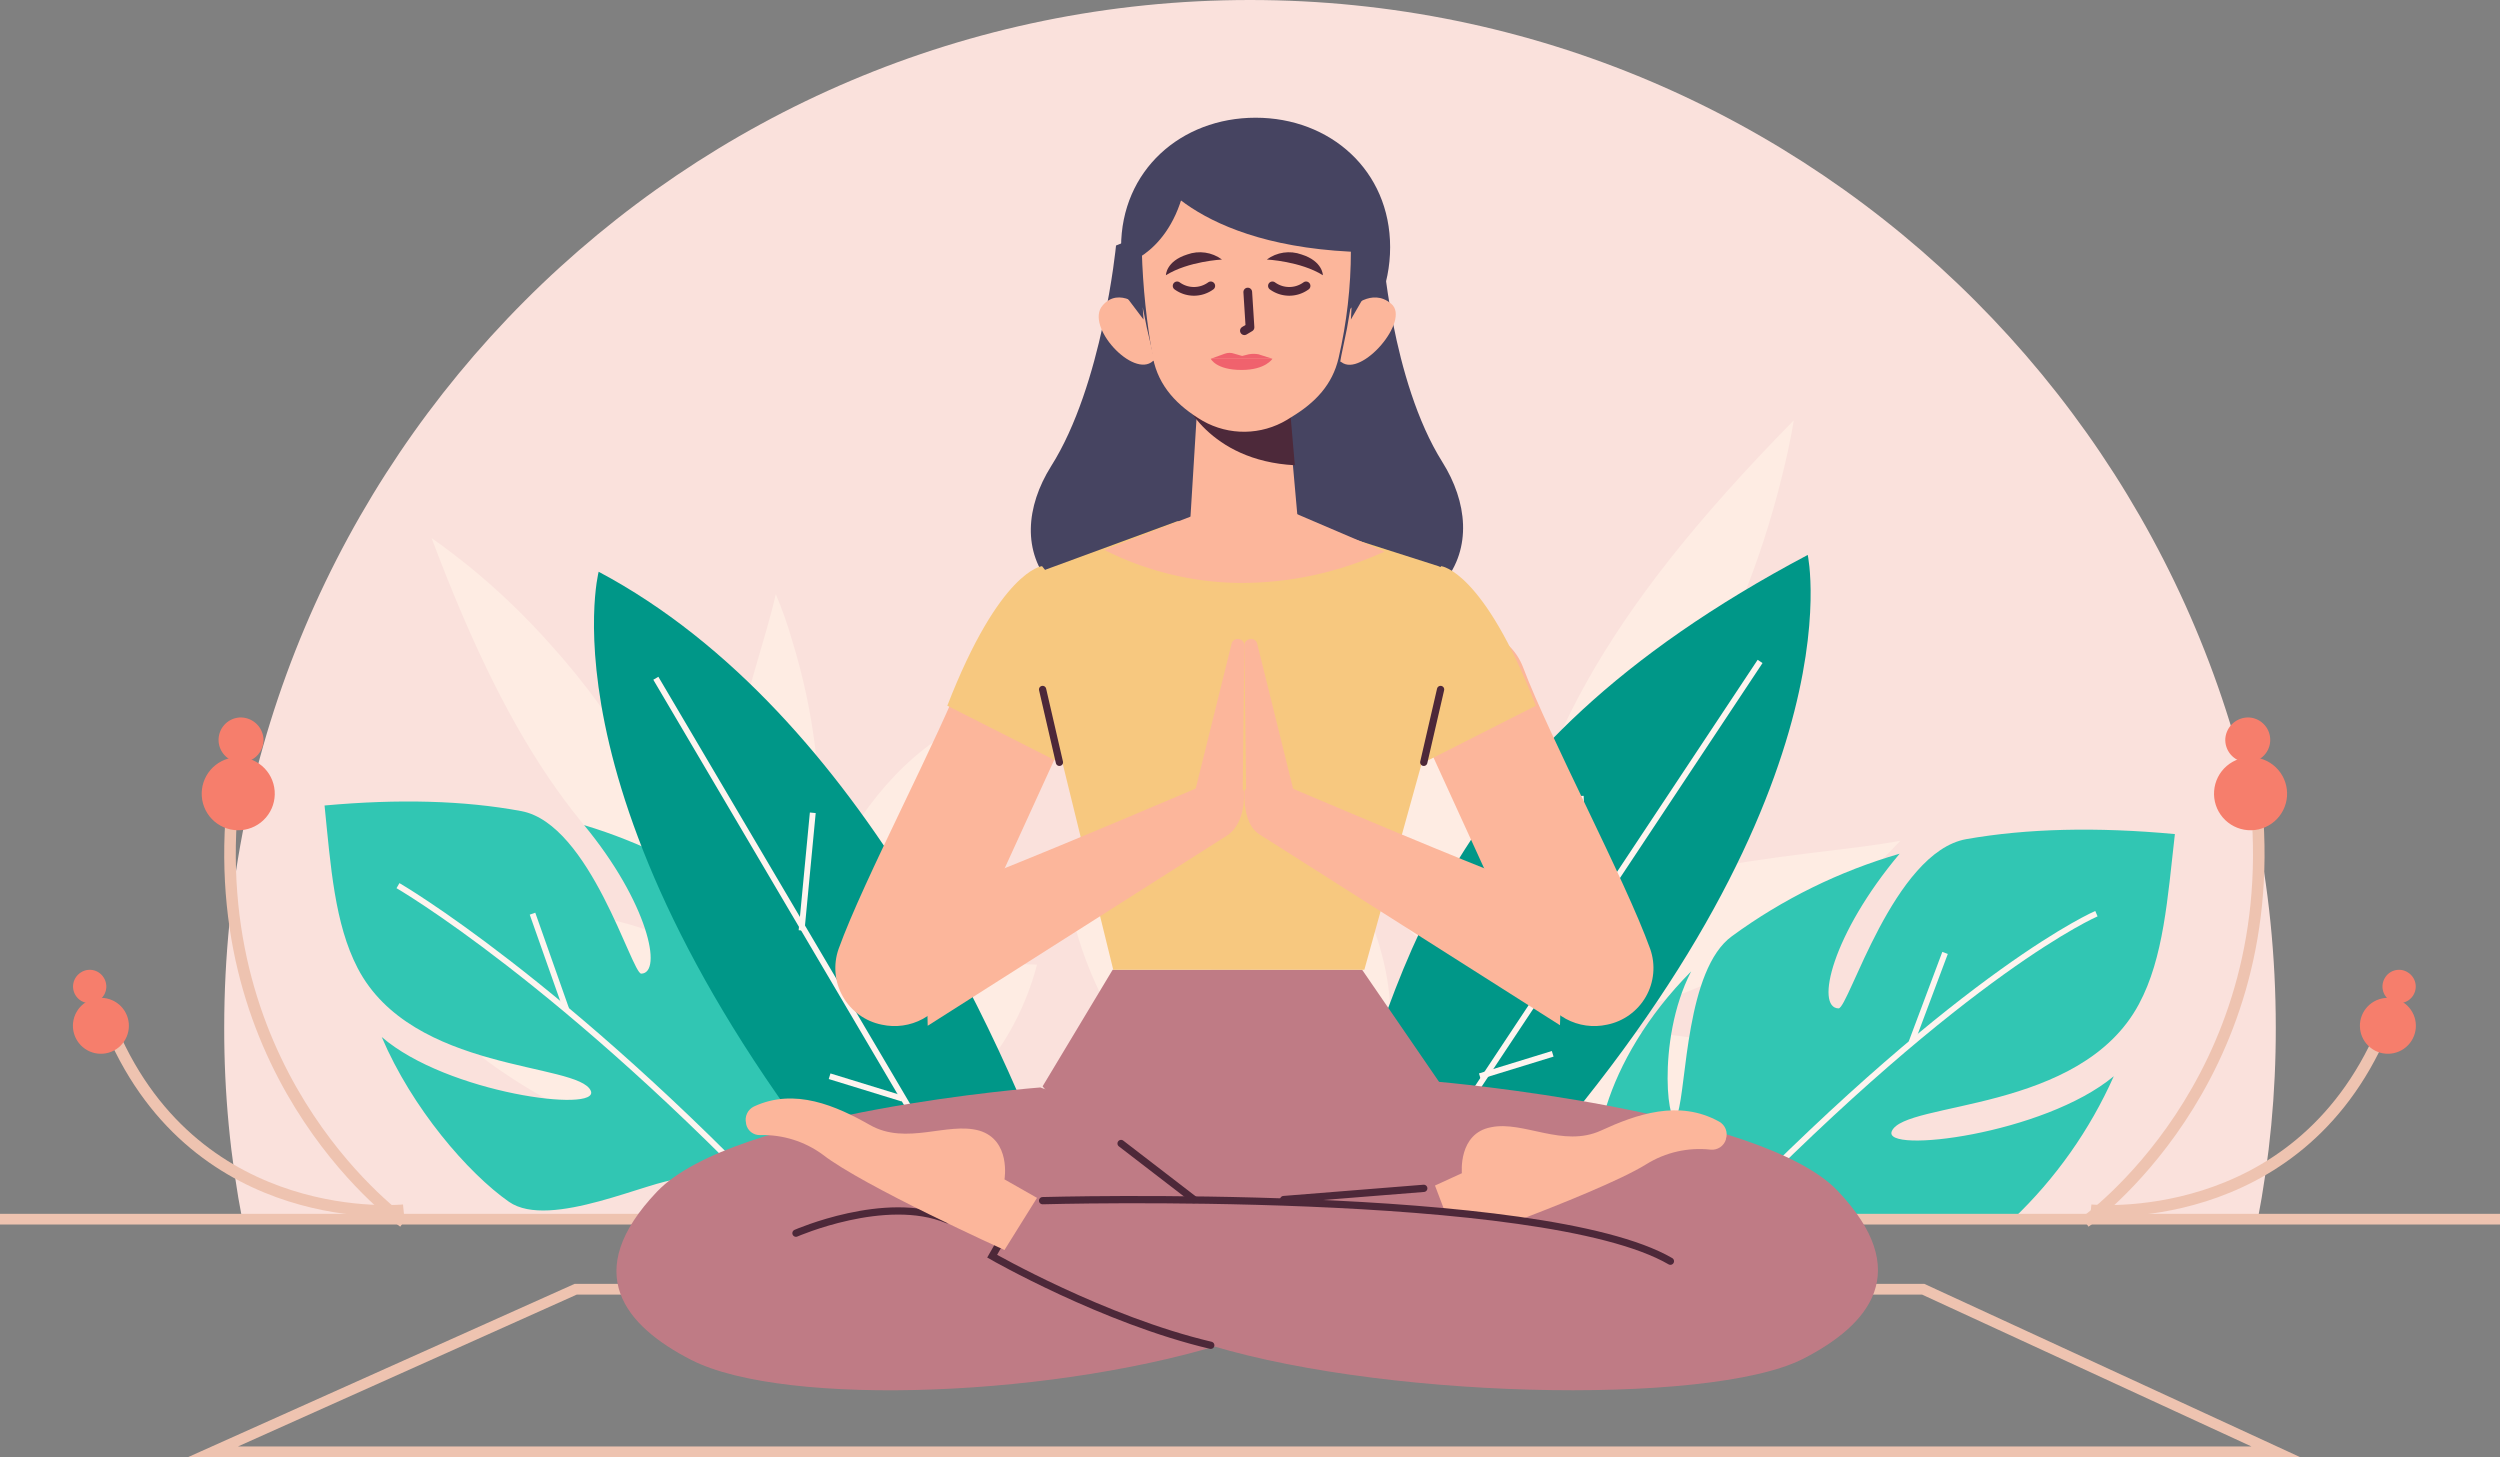 <svg xmlns="http://www.w3.org/2000/svg" xmlns:xlink="http://www.w3.org/1999/xlink" width="446" height="259.953" viewBox="0 0 446 259.953"><rect x="0" y="0" width="446" height="259.953" fill="#808080" stroke="none"/><defs><clipPath id="a"><path d="M439.4,218.8c0-101.2-81.9-183.3-183-183.3s-183,82.1-183,183.3a179.89,179.89,0,0,0,3.3,34.7H436.1a179.89,179.89,0,0,0,3.3-34.7"/></clipPath><clipPath id="b"><rect width="921" height="896" transform="translate(-174 -547)"/></clipPath><clipPath id="c"><path d="M301.4,198.5c3-14,7.2-27.3,15.1-41.4s19.4-28.8,36.9-46.6c0,0-.5,3.6-2,9.6a161.278,161.278,0,0,1-7.7,23.6c-7.6,18.6-21.3,41-42.3,54.8"/></clipPath><clipPath id="d"><rect width="921" height="896" transform="translate(-402 -622)"/></clipPath><clipPath id="e"><path d="M293.9,207.5c5.9-11,3.4-25.7-1.2-38.7-4.6-13.1-11.2-24.6-13-30.3a124.162,124.162,0,0,0-5.2,28.6c-.7,15.2,2.1,32.6,19.4,40.4"/></clipPath><clipPath id="f"><rect width="921" height="896" transform="translate(-375 -650)"/></clipPath><clipPath id="g"><path d="M293.4,210.4c12-11,27-16.2,41.5-19.3s28.4-3.9,37.5-5.6c0,0-2.7,3-7.3,7.2a115.7,115.7,0,0,1-19,14c-15.6,9.2-35.9,14.8-52.7,3.7"/></clipPath><clipPath id="h"><rect width="921" height="896" transform="translate(-394 -697)"/></clipPath><clipPath id="i"><path d="M275.6,234.5c10.1-13,5.5-30.2-1.7-43.6A114.031,114.031,0,0,0,257,167.5a64.038,64.038,0,0,0-1.4,7.9,102.487,102.487,0,0,0-1,18.7c.5,14.3,4.5,31.3,21,40.4"/></clipPath><clipPath id="j"><rect width="921" height="896" transform="translate(-355 -679)"/></clipPath><clipPath id="k"><path d="M275.4,233.3c11.5-8.7,27.2-13.2,43.2-13.7s32.5,3.2,44.8,12.1a94.928,94.928,0,0,1-19.7,9.1c-11.5,3.8-26.2,5.9-38.8.4s-19.9-7.6-24.1-8.1c-4.3-.7-5.4.2-5.4.2"/></clipPath><clipPath id="l"><rect width="921" height="896" transform="translate(-376 -731)"/></clipPath><clipPath id="m"><path d="M262,246.2a4.868,4.868,0,0,1,.1,1.2c.2,0,.4.1.6.1h1.1c3-7.7,1.5-17.8-3.8-26.8-6.6-11.3-19.2-20.8-35.6-23.2a66.654,66.654,0,0,0,4.7,14c3.5,7.6,9.4,16.6,19.4,21.4,9.7,4.6,12.9,9.5,13.5,13.3"/></clipPath><clipPath id="n"><rect width="921" height="896" transform="translate(-325 -709)"/></clipPath><clipPath id="o"><path d="M158.4,202.5c-9.4-7.3-17.9-15.2-25.7-26.2s-14.9-25.1-22.3-44.8c0,0,2.5,1.7,6.5,4.9a124.362,124.362,0,0,1,14.9,14.3c11.2,12.4,23.3,30.9,26.6,51.8"/></clipPath><clipPath id="p"><rect width="921" height="896" transform="translate(-211 -643)"/></clipPath><clipPath id="q"><path d="M162.4,210.9c-6.2-8.4-17.9-11.7-29.1-12.7-11.3-1.1-22,0-26.9-.6a96.648,96.648,0,0,0,19.4,14.1c11.1,5.8,25,9.8,36.6-.8"/></clipPath><clipPath id="r"><rect width="921" height="896" transform="translate(-207 -709)"/></clipPath><clipPath id="s"><path d="M164.3,211.5c-4.3-13.2-3.2-26.7-.7-39s6.5-23.4,8.2-31a69.712,69.712,0,0,1,2.9,8.2,110.9,110.9,0,0,1,4.2,19.8c1.7,15.3-.8,33-14.6,42"/></clipPath><clipPath id="t"><rect width="921" height="896" transform="translate(-262 -653)"/></clipPath><clipPath id="u"><path d="M175.4,233.5c-6.3-12-20.6-14.6-33-13.9a91.757,91.757,0,0,0-23,4.5s2,1.6,5.4,3.8a90.4,90.4,0,0,0,13.5,7.3c10.9,4.6,24.8,7.5,37.1-1.7"/></clipPath><clipPath id="v"><rect width="921" height="896" transform="translate(-220 -731)"/></clipPath><clipPath id="w"><path d="M174.4,234.5c-2.3-11.7-.3-25.3,4.5-37.8,4.9-12.4,12.8-23.8,23.1-30.2a87.658,87.658,0,0,1-.1,18.2c-1.1,10.1-4.4,22.1-12.4,29.9s-11.8,12.7-13.6,15.7c-1.7,3.1-1.5,4.2-1.5,4.2"/></clipPath><clipPath id="x"><rect width="921" height="896" transform="translate(-274 -678)"/></clipPath><clipPath id="y"><path d="M183.2,249.5c-3.7-7.5-1.5-18.1,4.8-26.9s16.9-15.9,30.4-15a48.927,48.927,0,0,1-4.9,12c-3.6,6.3-9.4,13-17.8,15.3-8.2,2.3-11.3,6-12.3,9.1a8.709,8.709,0,0,0-.2,5.5"/></clipPath><clipPath id="z"><rect width="921" height="896" transform="translate(-282 -719)"/></clipPath><clipPath id="aa"><path d="M172.2,253.3a6.151,6.151,0,0,1,1.3.1c2.5.4,5.1-.1,7.6-.2v-.1c2.5-3-3-1.3,5.5-11.7,4.3-5.2,1-23.1-13.9-38.4,6.1,12.1,3.5,28.7,2.1,24.2-1.4-4.7-1.3-24.6-9-30.3a90.844,90.844,0,0,0-28.2-14.2c11.4,13.8,14.1,26.4,10.2,26.5-1.7,0-9.1-26.7-21.4-29-10.2-1.9-21.9-2.2-35.1-1,1.1,10.9,1.8,21.1,5.9,29,9.7,18.7,39.4,16.8,41.6,21.9,1.7,4-25.6.5-37.3-9.6,5.4,12.7,15.4,24.3,22.7,29.4s25.5-4,30.3-4c4.6-.1,3.2,4.3-9.3,7.2.8,0-.8.1,0,0,1.4-.3,1.5.2,2.8-.1a5.755,5.755,0,0,1,3.7.1c2.3-.2,4.7,0,7,0a18.188,18.188,0,0,1,3.3,0c3.6-.5,6.7-.1,10.2.2"/></clipPath><clipPath id="ab"><rect width="921" height="896" transform="translate(-192 -690)"/></clipPath><clipPath id="ac"><path d="M415,214.6c4.4-8.2,5.1-18.9,6.4-30.3q-21-1.95-37.2.9c-13,2.3-21,30.2-22.8,30.2-4.2-.1-1.2-13.2,10.9-27.6a95.931,95.931,0,0,0-29.9,14.7c-8.2,5.9-8.1,26.7-9.7,31.6-1.5,4.7-4.1-12.7,2.4-25.3-15.9,16-19.4,34.6-14.9,40.1,8.9,10.9,16-1.1,18.7,2.1.7.9,1,1.2.1,2.4,1.3-.3,1.7.1,2.9,0,1.4,0,3.2-.6,4.4-.2a12.312,12.312,0,0,0,2-.2h1.4c5.7-.3,10.6.2,16.3.2a28.1,28.1,0,0,1,2.9.1,169.024,169.024,0,0,1,23.6-.3,80.4,80.4,0,0,0,18-25.5c-12.5,10.4-41.4,13.9-39.6,9.8,2.3-5.4,33.7-3.2,44.1-22.7"/></clipPath><clipPath id="ad"><rect width="921" height="896" transform="translate(-419 -695)"/></clipPath><clipPath id="ae"><path d="M232.3,252.9a62.283,62.283,0,0,0,2.1-14.3,39.4,39.4,0,0,1-10,15c2.6-.2,5.3-.6,7.9-.7"/></clipPath><clipPath id="af"><rect width="921" height="896" transform="translate(-325 -750)"/></clipPath><clipPath id="ag"><path d="M184.6,252.5h3.8q-2.55-1.5-6-3.9c.4,1.4.8,2.7,1.2,4a3.4,3.4,0,0,1,1-.1"/></clipPath><clipPath id="ah"><rect width="921" height="896" transform="translate(-283 -760)"/></clipPath><clipPath id="ai"><path d="M198.9,252.6a4.69,4.69,0,0,1,2.7.5,54.767,54.767,0,0,1,7-.4c1.1-.1,2.1-.1,3.2-.1,1.7-.2,3.5-.5,5.3-.6,2.1-.2,4.2-.1,6.3-.1-9.2-26.2-35.4-89-83.2-114.4,0,0-11.3,43.5,49.2,116,2.5-.2,4.9-.4,7.4-.7a14.92,14.92,0,0,0,2.1-.2"/></clipPath><clipPath id="aj"><rect width="921" height="896" transform="translate(-240 -649)"/></clipPath><clipPath id="ak"><path d="M280.6,248.4c3.5.5,7.3,1,10.8,1.6a27.128,27.128,0,0,1,3.8.6c1.3-.1,2.2.7,3.3.8.2,0,.4.1.6.1,66.7-71.8,56.8-117,56.8-117-68,36-72.4,76.1-85.5,112.2,2.5.5,5,1,7.5,1.4.9.1,2.1-.1,2.7.3"/></clipPath><clipPath id="al"><rect width="921" height="896" transform="translate(-371 -646)"/></clipPath><clipPath id="am"><path d="M82.4,176.6a6.519,6.519,0,1,1-7-6,6.5,6.5,0,0,1,7,6"/></clipPath><clipPath id="an"><rect width="921" height="896" transform="translate(-170 -682)"/></clipPath><clipPath id="ao"><path d="M80.4,167.2a4.011,4.011,0,1,1-4.3-3.7,4.091,4.091,0,0,1,4.3,3.7"/></clipPath><clipPath id="ap"><rect width="921" height="896" transform="translate(-173 -675)"/></clipPath><clipPath id="aq"><path d="M55.6,215.8a4.993,4.993,0,1,1-6.9-1.5,5.008,5.008,0,0,1,6.9,1.5"/></clipPath><clipPath id="ar"><rect width="921" height="896" transform="translate(-147 -725)"/></clipPath><clipPath id="as"><path d="M51.9,209.9a2.968,2.968,0,1,1-4.1-.9,2.918,2.918,0,0,1,4.1.9"/></clipPath><clipPath id="at"><rect width="921" height="896" transform="translate(-147 -720)"/></clipPath><clipPath id="au"><path d="M428.4,176.6a6.519,6.519,0,1,0,7-6,6.5,6.5,0,0,0-7,6"/></clipPath><clipPath id="av"><rect width="921" height="896" transform="translate(-529 -682)"/></clipPath><clipPath id="aw"><path d="M430.4,167.2a4.011,4.011,0,1,0,4.3-3.7,4.091,4.091,0,0,0-4.3,3.7"/></clipPath><clipPath id="ax"><rect width="921" height="896" transform="translate(-531 -675)"/></clipPath><clipPath id="ay"><path d="M455.2,215.8a4.993,4.993,0,1,0,6.9-1.5,5.008,5.008,0,0,0-6.9,1.5"/></clipPath><clipPath id="az"><rect width="921" height="896" transform="translate(-555 -725)"/></clipPath><clipPath id="ba"><path d="M458.9,209.9a2.968,2.968,0,1,0,4.1-.9,2.918,2.918,0,0,0-4.1.9"/></clipPath><clipPath id="bb"><rect width="921" height="896" transform="translate(-559 -720)"/></clipPath><clipPath id="bc"><path d="M231.9,208.5l-12.5,20.8,24.1,29.2h24.3l22.6-29.6-14-20.4Z"/></clipPath><clipPath id="bd"><rect width="921" height="896" transform="translate(-320 -720)"/></clipPath><clipPath id="be"><path d="M219,229.5s-54.7,4.2-68.4,18.6-5.8,23.9,6.1,30c16.8,8.6,66.2,6.7,97.6-3.7l5.1-30Z"/></clipPath><clipPath id="bf"><rect width="921" height="896" transform="translate(-244 -741)"/></clipPath><clipPath id="bg"><path d="M290.1,228.5s57.3,5,71.1,19.4c13.7,14.4,5.8,23.9-6.1,30-16.8,8.6-77.3,7.2-108.6-3.3l5.8-30.4Z"/></clipPath><clipPath id="bh"><rect width="921" height="896" transform="translate(-347 -740)"/></clipPath><clipPath id="bi"><path d="M303.5,253.5,291.3,252l-1.9-5,4.8-2.2s-.7-7.1,5.2-8.2c5.8-1.2,12.8,3.7,19.6.6,6.3-2.9,13.9-5.6,21.1-1.6a2.583,2.583,0,0,1,1.2,3.1v.1a2.587,2.587,0,0,1-2.7,1.8,17.949,17.949,0,0,0-11.5,2.6c-4.5,2.8-15.4,7.2-23.6,10.3"/></clipPath><clipPath id="bj"><rect width="921" height="896" transform="translate(-390 -745)"/></clipPath><clipPath id="bk"><path d="M212.6,258.5l5.8-9.3-5.8-3.3s1.2-7-4.5-8.7c-5.7-1.6-13,2.7-19.5-1-6-3.4-13.4-6.7-20.7-3.3a2.628,2.628,0,0,0-1.4,3v.1a2.461,2.461,0,0,0,2.5,2,18.033,18.033,0,0,1,11.2,3.5c7.2,5.6,32.4,17,32.4,17"/></clipPath><clipPath id="bl"><rect width="921" height="896" transform="translate(-267 -743)"/></clipPath><clipPath id="bm"><path d="M290.7,117.9C281.6,103.4,280,79.5,280,79.5l-22.4-9.1v-.8l-1.4.4-1.4-.4v.8l-22.3,8.9s-2.4,24.9-11.6,39.4c-9,14.4-2.5,32.3,35.2,29.7,37.8,2.5,43.6-16.2,34.6-30.5"/></clipPath><clipPath id="bn"><rect width="921" height="896" transform="translate(-318 -581)"/></clipPath><clipPath id="bo"><path d="M268.4,129.6l21.6,6.9c4,1.5,5.1,6,4,10.1l-17.2,61.9H232l-15.5-63.2c-.6-2.9.8-7.1,3.5-8.2l23.4-8.6Z"/></clipPath><clipPath id="bp"><rect width="921" height="896" transform="translate(-317 -640)"/></clipPath><clipPath id="bq"><path d="M285,161.6l22.9,50.1a10.594,10.594,0,0,0,12.2,6.6,10.3,10.3,0,0,0,7.7-13.5c-4.5-12.5-18-37.8-22.7-50.3a10.755,10.755,0,0,0-15.3-5.5,10.362,10.362,0,0,0-4.8,12.6"/></clipPath><clipPath id="br"><rect width="921" height="896" transform="translate(-385 -659)"/></clipPath><clipPath id="bs"><path d="M290.5,136.5s7.5.7,16.9,24.9l-21.9,11.1-7.1-20.8Z"/></clipPath><clipPath id="bt"><rect width="921" height="896" transform="translate(-379 -648)"/></clipPath><clipPath id="bu"><path d="M312.4,195.6c-.6-.2-.3,1.1-54.7-22.1l-2.3,3.1c-.1,3.3.6,6.4,2.6,7.7l53.7,34.1Z"/></clipPath><clipPath id="bv"><rect width="921" height="896" transform="translate(-356 -685)"/></clipPath><clipPath id="bw"><path d="M255.7,176.9l-.3-26.3a1.135,1.135,0,0,1,1.2-1.1,1.088,1.088,0,0,1,1.1.9l7.7,31.1Z"/></clipPath><clipPath id="bx"><rect width="921" height="896" transform="translate(-356 -661)"/></clipPath><clipPath id="by"><path d="M225.8,161.6l-22.9,50.1a10.594,10.594,0,0,1-12.2,6.6,10.3,10.3,0,0,1-7.7-13.5c4.5-12.5,18-37.8,22.7-50.3A10.755,10.755,0,0,1,221,149a10.362,10.362,0,0,1,4.8,12.6"/></clipPath><clipPath id="bz"><rect width="921" height="896" transform="translate(-283 -659)"/></clipPath><clipPath id="ca"><path d="M219.3,136.5s-7.5.7-16.9,24.9l21.9,11.1,7.1-20.8Z"/></clipPath><clipPath id="cb"><rect width="921" height="896" transform="translate(-303 -648)"/></clipPath><clipPath id="cc"><path d="M198.4,195.6c.6-.2.3,1.1,54.6-22.1l2.3,3.1c.2,3.7-.9,6.5-2.9,7.9l-53.5,34Z"/></clipPath><clipPath id="cd"><rect width="921" height="896" transform="translate(-299 -685)"/></clipPath><clipPath id="ce"><path d="M255.1,176.9l.3-26.3a1.135,1.135,0,0,0-1.2-1.1,1.088,1.088,0,0,0-1.1.9l-7.7,31.1Z"/></clipPath><clipPath id="cf"><rect width="921" height="896" transform="translate(-346 -661)"/></clipPath><clipPath id="cg"><path d="M247,127.2l-16.6,6.4a54.7,54.7,0,0,0,24.1,5.9,61.4,61.4,0,0,0,25.9-5.6l-17.3-7.4Z"/></clipPath><clipPath id="ch"><rect width="921" height="896" transform="translate(-331 -638)"/></clipPath><clipPath id="ci"><path d="M263.3,110a45.087,45.087,0,0,0-6.2.8c-3.6.7-6.6-1.2-7.3,1.2l-2.9-2.5-1.5,24.4a20.173,20.173,0,0,0,20-.3Z"/></clipPath><clipPath id="cj"><rect width="921" height="896" transform="translate(-346 -621)"/></clipPath><clipPath id="ck"><path d="M244.4,106.5s4.5,11.2,20,12l-1.3-15Z"/></clipPath><clipPath id="cl"><rect width="921" height="896" transform="translate(-345 -615)"/></clipPath><clipPath id="cm"><path d="M281.4,79.6c0,13.7-10.7,24.9-24,24.9s-24-11.1-24-24.9c0-13.7,10.7-23.1,24-23.1s24,9.4,24,23.1"/></clipPath><clipPath id="cn"><rect width="921" height="896" transform="translate(-334 -568)"/></clipPath><clipPath id="co"><path d="M274.4,80.2a85.256,85.256,0,0,1-2.2,19.2c-1.1,4.7-4.1,7.9-8.4,10.5l-.8.5a14.9,14.9,0,0,1-15,.2c-4.6-2.7-7.9-6.2-8.9-11.2a127.129,127.129,0,0,1-2-19.1s-1.7-19.6,18.4-19.2c20.1.2,18.9,19.1,18.9,19.1"/></clipPath><clipPath id="cp"><rect width="904.1" height="888.6" transform="translate(-330.8 -567.3)"/></clipPath><clipPath id="cq"><path d="M239.1,99.9c-3.5,3.2-12.2-6.2-9-9.9,3-3.5,7.2.5,7.2.5L238,94l1.1,4.7.3,1.1Z"/></clipPath><clipPath id="cr"><rect width="921" height="896" transform="translate(-330 -600)"/></clipPath><clipPath id="cs"><path d="M272.7,100.1c3.6,2.8,12.4-7.5,8.9-10.4-3.5-3-7.3.9-7.3.9l-.6,3.5-1,4.8-.2,1.1Z"/></clipPath><clipPath id="ct"><rect width="921" height="896" transform="translate(-373 -600)"/></clipPath><clipPath id="cu"><path d="M233.4,87.2l4,5.3-.8-13Z"/></clipPath><clipPath id="cv"><rect width="921" height="896" transform="translate(-334 -591)"/></clipPath><clipPath id="cw"><path d="M277.4,87.3l-3,5.2.7-13Z"/></clipPath><clipPath id="cx"><rect width="921" height="896" transform="translate(-375 -591)"/></clipPath><clipPath id="cy"><path d="M249.4,99.5h11s-1.2,2-5.5,2c-4.6,0-5.5-2-5.5-2"/></clipPath><clipPath id="cz"><rect width="921" height="896" transform="translate(-350 -611)"/></clipPath><clipPath id="da"><path d="M249.4,99.5l2.5-.9a2.483,2.483,0,0,1,1.7,0l1.4.4,1.2-.3a4.845,4.845,0,0,1,1.7,0l2.5.8Z"/></clipPath><clipPath id="db"><rect width="921" height="896" transform="translate(-350 -610)"/></clipPath><clipPath id="dc"><path d="M259.4,81.8s6,.3,10,2.8c0,0,0-2.5-3.8-3.7a6.618,6.618,0,0,0-6.2.9"/></clipPath><clipPath id="dd"><rect width="921" height="896" transform="translate(-360 -592)"/></clipPath><clipPath id="de"><path d="M251.4,81.8s-6,.3-10,2.8c0,0,0-2.5,3.8-3.7a6.618,6.618,0,0,1,6.2.9"/></clipPath><clipPath id="df"><rect width="921" height="896" transform="translate(-342 -592)"/></clipPath><clipPath id="dg"><path d="M238.4,65.2s7.3,14.6,38.7,15.3c0,0,3.4-13.8-12.7-19.3-16.1-5.4-26,4-26,4"/></clipPath><clipPath id="dh"><rect width="921" height="896" transform="translate(-339 -571)"/></clipPath><clipPath id="di"><path d="M234.4,82.5s9.7-2.7,11-18c0,0-9.9,1.5-11,18"/></clipPath><clipPath id="dj"><rect width="921" height="896" transform="translate(-335 -576)"/></clipPath></defs><g transform="translate(-33.4 -35.5)"><g clip-path="url(#a)"><g transform="translate(68.4 30.5)" clip-path="url(#b)"><rect width="376" height="228" fill="#fae1dc"/></g></g><g clip-path="url(#c)"><g transform="translate(296.4 105.5)" clip-path="url(#d)"><rect width="62" height="98" fill="#feece3"/></g></g><g clip-path="url(#e)"><g transform="translate(269.4 133.5)" clip-path="url(#f)"><rect width="33" height="79" fill="#feece3"/></g></g><g clip-path="url(#g)"><g transform="translate(288.4 180.5)" clip-path="url(#h)"><rect width="89" height="41" fill="#feece3"/></g></g><g clip-path="url(#i)"><g transform="translate(249.4 162.5)" clip-path="url(#j)"><rect width="37" height="77" fill="#feece3"/></g></g><g clip-path="url(#k)"><g transform="translate(270.4 214.5)" clip-path="url(#l)"><rect width="98" height="35" fill="#feece3"/></g></g><g clip-path="url(#m)"><g transform="translate(219.4 192.5)" clip-path="url(#n)"><rect width="51" height="60" fill="#feece3"/></g></g><g clip-path="url(#o)"><g transform="translate(105.4 126.5)" clip-path="url(#p)"><rect width="58" height="81" fill="#feece3"/></g></g><g clip-path="url(#q)"><g transform="translate(101.4 192.5)" clip-path="url(#r)"><rect width="66" height="30" fill="#feece3"/></g></g><g clip-path="url(#s)"><g transform="translate(156.4 136.5)" clip-path="url(#t)"><rect width="28" height="80" fill="#feece3"/></g></g><g clip-path="url(#u)"><g transform="translate(114.4 214.5)" clip-path="url(#v)"><rect width="66" height="30" fill="#feece3"/></g></g><g clip-path="url(#w)"><g transform="translate(168.4 161.5)" clip-path="url(#x)"><rect width="39" height="78" fill="#feece3"/></g></g><g clip-path="url(#y)"><g transform="translate(176.4 202.5)" clip-path="url(#z)"><rect width="47" height="52" fill="#feece3"/></g></g><g clip-path="url(#aa)"><g transform="translate(86.4 173.5)" clip-path="url(#ab)"><path d="M0,0H107V85H0Z" fill="#31c6b3"/></g></g><path d="M104.4,193.5s29.4,17,70,60" fill="none" stroke="#fef4ef" stroke-miterlimit="10" stroke-width="1.046"/><line x2="6" y2="17" transform="translate(128.4 198.5)" fill="none" stroke="#fef4ef" stroke-miterlimit="10" stroke-width="1.046"/><g clip-path="url(#ac)"><g transform="translate(313.4 178.5)" clip-path="url(#ad)"><path d="M0,0H113V80H0Z" fill="#31c6b3"/></g></g><path d="M407.4,198.5s-22.9,9.8-66,54" fill="none" stroke="#fef4ef" stroke-miterlimit="10" stroke-width="1.046"/><line x1="6" y2="16" transform="translate(374.4 205.5)" fill="none" stroke="#fef4ef" stroke-miterlimit="10" stroke-width="1.046"/><g clip-path="url(#ae)"><g transform="translate(219.4 233.5)" clip-path="url(#af)"><rect width="20" height="25" fill="#72d1dc"/></g></g><g clip-path="url(#ag)"><g transform="translate(177.4 243.5)" clip-path="url(#ah)"><rect width="16" height="14" fill="#72d1dc"/></g></g><g clip-path="url(#ai)"><g transform="translate(134.4 132.5)" clip-path="url(#aj)"><path d="M0,0H94V126H0Z" fill="#009788"/></g></g><line x2="56" y2="95" transform="translate(150.4 156.5)" fill="none" stroke="#fef4ef" stroke-miterlimit="10" stroke-width="1.046"/><line y1="21" x2="2" transform="translate(176.4 180.5)" fill="none" stroke="#fef4ef" stroke-miterlimit="10" stroke-width="1.046"/><line x2="13" y2="4" transform="translate(181.4 227.5)" fill="none" stroke="#fef4ef" stroke-miterlimit="10" stroke-width="1.046"/><g clip-path="url(#ak)"><g transform="translate(265.4 129.5)" clip-path="url(#al)"><path d="M0,0H96V127H0Z" fill="#009788"/></g></g><line x1="63" y2="95" transform="translate(284.4 153.5)" fill="none" stroke="#fef4ef" stroke-miterlimit="10" stroke-width="1.046"/><line x1="1" y1="21" transform="translate(315.4 177.5)" fill="none" stroke="#fef4ef" stroke-miterlimit="10" stroke-width="1.046"/><line x1="13" y2="4" transform="translate(297.4 223.5)" fill="none" stroke="#fef4ef" stroke-miterlimit="10" stroke-width="1.046"/><path d="M105.4,253.5s-34.9-24.6-30.6-74" fill="none" stroke="#eec3b0" stroke-miterlimit="10" stroke-width="2.062"/><g clip-path="url(#am)"><g transform="translate(64.4 165.5)" clip-path="url(#an)"><rect width="23" height="23" fill="#f67e6c"/></g></g><g clip-path="url(#ao)"><g transform="translate(67.4 158.5)" clip-path="url(#ap)"><rect width="18" height="18" fill="#f67e6c"/></g></g><path d="M105.4,251.4s-36.6,3.8-52-31.9" fill="none" stroke="#eec3b0" stroke-miterlimit="10" stroke-width="2.062"/><g clip-path="url(#aq)"><g transform="translate(41.4 208.5)" clip-path="url(#ar)"><rect width="20" height="20" fill="#f67e6c"/></g></g><g clip-path="url(#as)"><g transform="translate(41.4 203.5)" clip-path="url(#at)"><rect width="16" height="16" fill="#f67e6c"/></g></g><path d="M405.4,253.5s34.9-24.6,30.6-74" fill="none" stroke="#eec3b0" stroke-miterlimit="10" stroke-width="2.062"/><g clip-path="url(#au)"><g transform="translate(423.4 165.5)" clip-path="url(#av)"><rect width="23" height="23" fill="#f67e6c"/></g></g><g clip-path="url(#aw)"><g transform="translate(425.4 158.5)" clip-path="url(#ax)"><rect width="18" height="18" fill="#f67e6c"/></g></g><path d="M406.4,251.4s36.6,3.8,52-31.9" fill="none" stroke="#eec3b0" stroke-miterlimit="10" stroke-width="2.062"/><g clip-path="url(#ay)"><g transform="translate(449.4 208.5)" clip-path="url(#az)"><rect width="20" height="20" fill="#f67e6c"/></g></g><g clip-path="url(#ba)"><g transform="translate(453.4 203.5)" clip-path="url(#bb)"><rect width="16" height="16" fill="#f67e6c"/></g></g><line x2="446" transform="translate(33.4 253)" fill="none" stroke="#eec3b0" stroke-miterlimit="10" stroke-width="1.906"/><path d="M136.1,265.5l-64.7,29h368l-62.9-29Z" fill="none" stroke="#eec3b0" stroke-miterlimit="10" stroke-width="1.906"/><g clip-path="url(#bc)"><g transform="translate(214.4 203.5)" clip-path="url(#bd)"><rect width="81" height="60" fill="#bf7b85"/></g></g><g clip-path="url(#be)"><g transform="translate(138.4 224.5)" clip-path="url(#bf)"><rect width="126" height="64" fill="#bf7b85"/></g></g><g clip-path="url(#bg)"><g transform="translate(241.4 223.5)" clip-path="url(#bh)"><rect width="132" height="65" fill="#bf7b85"/></g></g><g clip-path="url(#bi)"><g transform="translate(284.4 228.5)" clip-path="url(#bj)"><rect width="62" height="30" fill="#fcb69b"/></g></g><line y1="2" x2="25" transform="translate(262.4 247.5)" fill="none" stroke="#4d2839" stroke-linecap="round" stroke-miterlimit="10" stroke-width="1.295"/><path d="M249.4,275.5c-19.1-4.5-39-15.9-39-15.9l1.2-2.1" fill="none" stroke="#4d2839" stroke-linecap="round" stroke-miterlimit="10" stroke-width="1.295"/><path d="M219.4,249.7s89.1-2.5,112,10.8" fill="none" stroke="#4d2839" stroke-linecap="round" stroke-miterlimit="10" stroke-width="1.295"/><path d="M175.4,255.5s16-7,27-2.4" fill="none" stroke="#4d2839" stroke-linecap="round" stroke-miterlimit="10" stroke-width="1.295"/><g clip-path="url(#bk)"><g transform="translate(161.4 226.5)" clip-path="url(#bl)"><rect width="62" height="37" fill="#fcb69b"/></g></g><line x2="13" y2="10" transform="translate(233.4 239.5)" fill="none" stroke="#4d2839" stroke-linecap="round" stroke-miterlimit="10" stroke-width="1.295"/><g clip-path="url(#bm)"><g transform="translate(212.4 64.5)" clip-path="url(#bn)"><rect width="87" height="89" fill="#464461"/></g></g><g clip-path="url(#bo)"><g transform="translate(211.4 123.5)" clip-path="url(#bp)"><rect width="88" height="90" fill="#f7c87f"/></g></g><g clip-path="url(#bq)"><g transform="translate(279.4 142.5)" clip-path="url(#br)"><rect width="54" height="81" fill="#fcb69b"/></g></g><g clip-path="url(#bs)"><g transform="translate(273.4 131.5)" clip-path="url(#bt)"><rect width="39" height="46" fill="#f7c87f"/></g></g><line y1="13" x2="3" transform="translate(287.4 158.5)" fill="none" stroke="#4d2839" stroke-linecap="round" stroke-miterlimit="10" stroke-width="1.295"/><g clip-path="url(#bu)"><g transform="translate(250.4 168.5)" clip-path="url(#bv)"><rect width="67" height="55" fill="#fcb69b"/></g></g><g clip-path="url(#bw)"><g transform="translate(250.4 144.5)" clip-path="url(#bx)"><rect width="20" height="42" fill="#fcb69b"/></g></g><g clip-path="url(#by)"><g transform="translate(177.4 142.5)" clip-path="url(#bz)"><rect width="54" height="81" fill="#fcb69b"/></g></g><g clip-path="url(#ca)"><g transform="translate(197.4 131.5)" clip-path="url(#cb)"><rect width="39" height="46" fill="#f7c87f"/></g></g><line x1="3" y1="13" transform="translate(219.4 158.5)" fill="none" stroke="#4d2839" stroke-linecap="round" stroke-miterlimit="10" stroke-width="1.295"/><g clip-path="url(#cc)"><g transform="translate(193.4 168.5)" clip-path="url(#cd)"><rect width="67" height="55" fill="#fcb69b"/></g></g><g clip-path="url(#ce)"><g transform="translate(240.4 144.5)" clip-path="url(#cf)"><rect width="20" height="42" fill="#fcb69b"/></g></g><g clip-path="url(#cg)"><g transform="translate(225.4 121.5)" clip-path="url(#ch)"><rect width="60" height="23" fill="#fcb69b"/></g></g><g clip-path="url(#ci)"><g transform="translate(240.4 104.5)" clip-path="url(#cj)"><rect width="30" height="37" fill="#fcb69b"/></g></g><g clip-path="url(#ck)"><g transform="translate(239.4 98.5)" clip-path="url(#cl)"><rect width="30" height="25" fill="#4d293a"/></g></g><g clip-path="url(#cm)"><g transform="translate(228.4 51.5)" clip-path="url(#cn)"><rect width="58" height="58" fill="#464461"/></g></g><g clip-path="url(#co)"><g transform="translate(232.2 56)" clip-path="url(#cp)"><rect width="47.1" height="61.5" fill="#fcb69b"/></g></g><g clip-path="url(#cq)"><g transform="translate(224.4 83.5)" clip-path="url(#cr)"><rect width="20" height="22" fill="#fcb69b"/></g></g><g clip-path="url(#cs)"><g transform="translate(267.4 83.5)" clip-path="url(#ct)"><rect width="20" height="22" fill="#fcb69b"/></g></g><g clip-path="url(#cu)"><g transform="translate(228.4 74.5)" clip-path="url(#cv)"><rect width="14" height="23" fill="#464461"/></g></g><g clip-path="url(#cw)"><g transform="translate(269.4 74.5)" clip-path="url(#cx)"><rect width="13" height="23" fill="#464461"/></g></g><path d="M256,87.6l.4,6.3-1,.6" fill="none" stroke="#4d2839" stroke-linecap="round" stroke-linejoin="round" stroke-miterlimit="10" stroke-width="1.554"/><g clip-path="url(#cy)"><g transform="translate(244.4 94.5)" clip-path="url(#cz)"><rect width="21" height="12" fill="#f0626d"/></g></g><g clip-path="url(#da)"><g transform="translate(244.4 93.5)" clip-path="url(#db)"><rect width="21" height="11" fill="#f0626d"/></g></g><path d="M249.4,86.5a5.092,5.092,0,0,1-6,0" fill="none" stroke="#4d2839" stroke-linecap="round" stroke-miterlimit="10" stroke-width="1.554"/><path d="M266.4,86.5a5.092,5.092,0,0,1-6,0" fill="none" stroke="#4d2839" stroke-linecap="round" stroke-miterlimit="10" stroke-width="1.554"/><g clip-path="url(#dc)"><g transform="translate(254.4 75.5)" clip-path="url(#dd)"><rect width="20" height="14" fill="#4d293a"/></g></g><g clip-path="url(#de)"><g transform="translate(236.4 75.5)" clip-path="url(#df)"><rect width="20" height="14" fill="#4d293a"/></g></g><g clip-path="url(#dg)"><g transform="translate(233.4 54.5)" clip-path="url(#dh)"><rect width="49" height="31" fill="#464461"/></g></g><g clip-path="url(#di)"><g transform="translate(229.4 59.5)" clip-path="url(#dj)"><rect width="21" height="28" fill="#464461"/></g></g></g></svg>